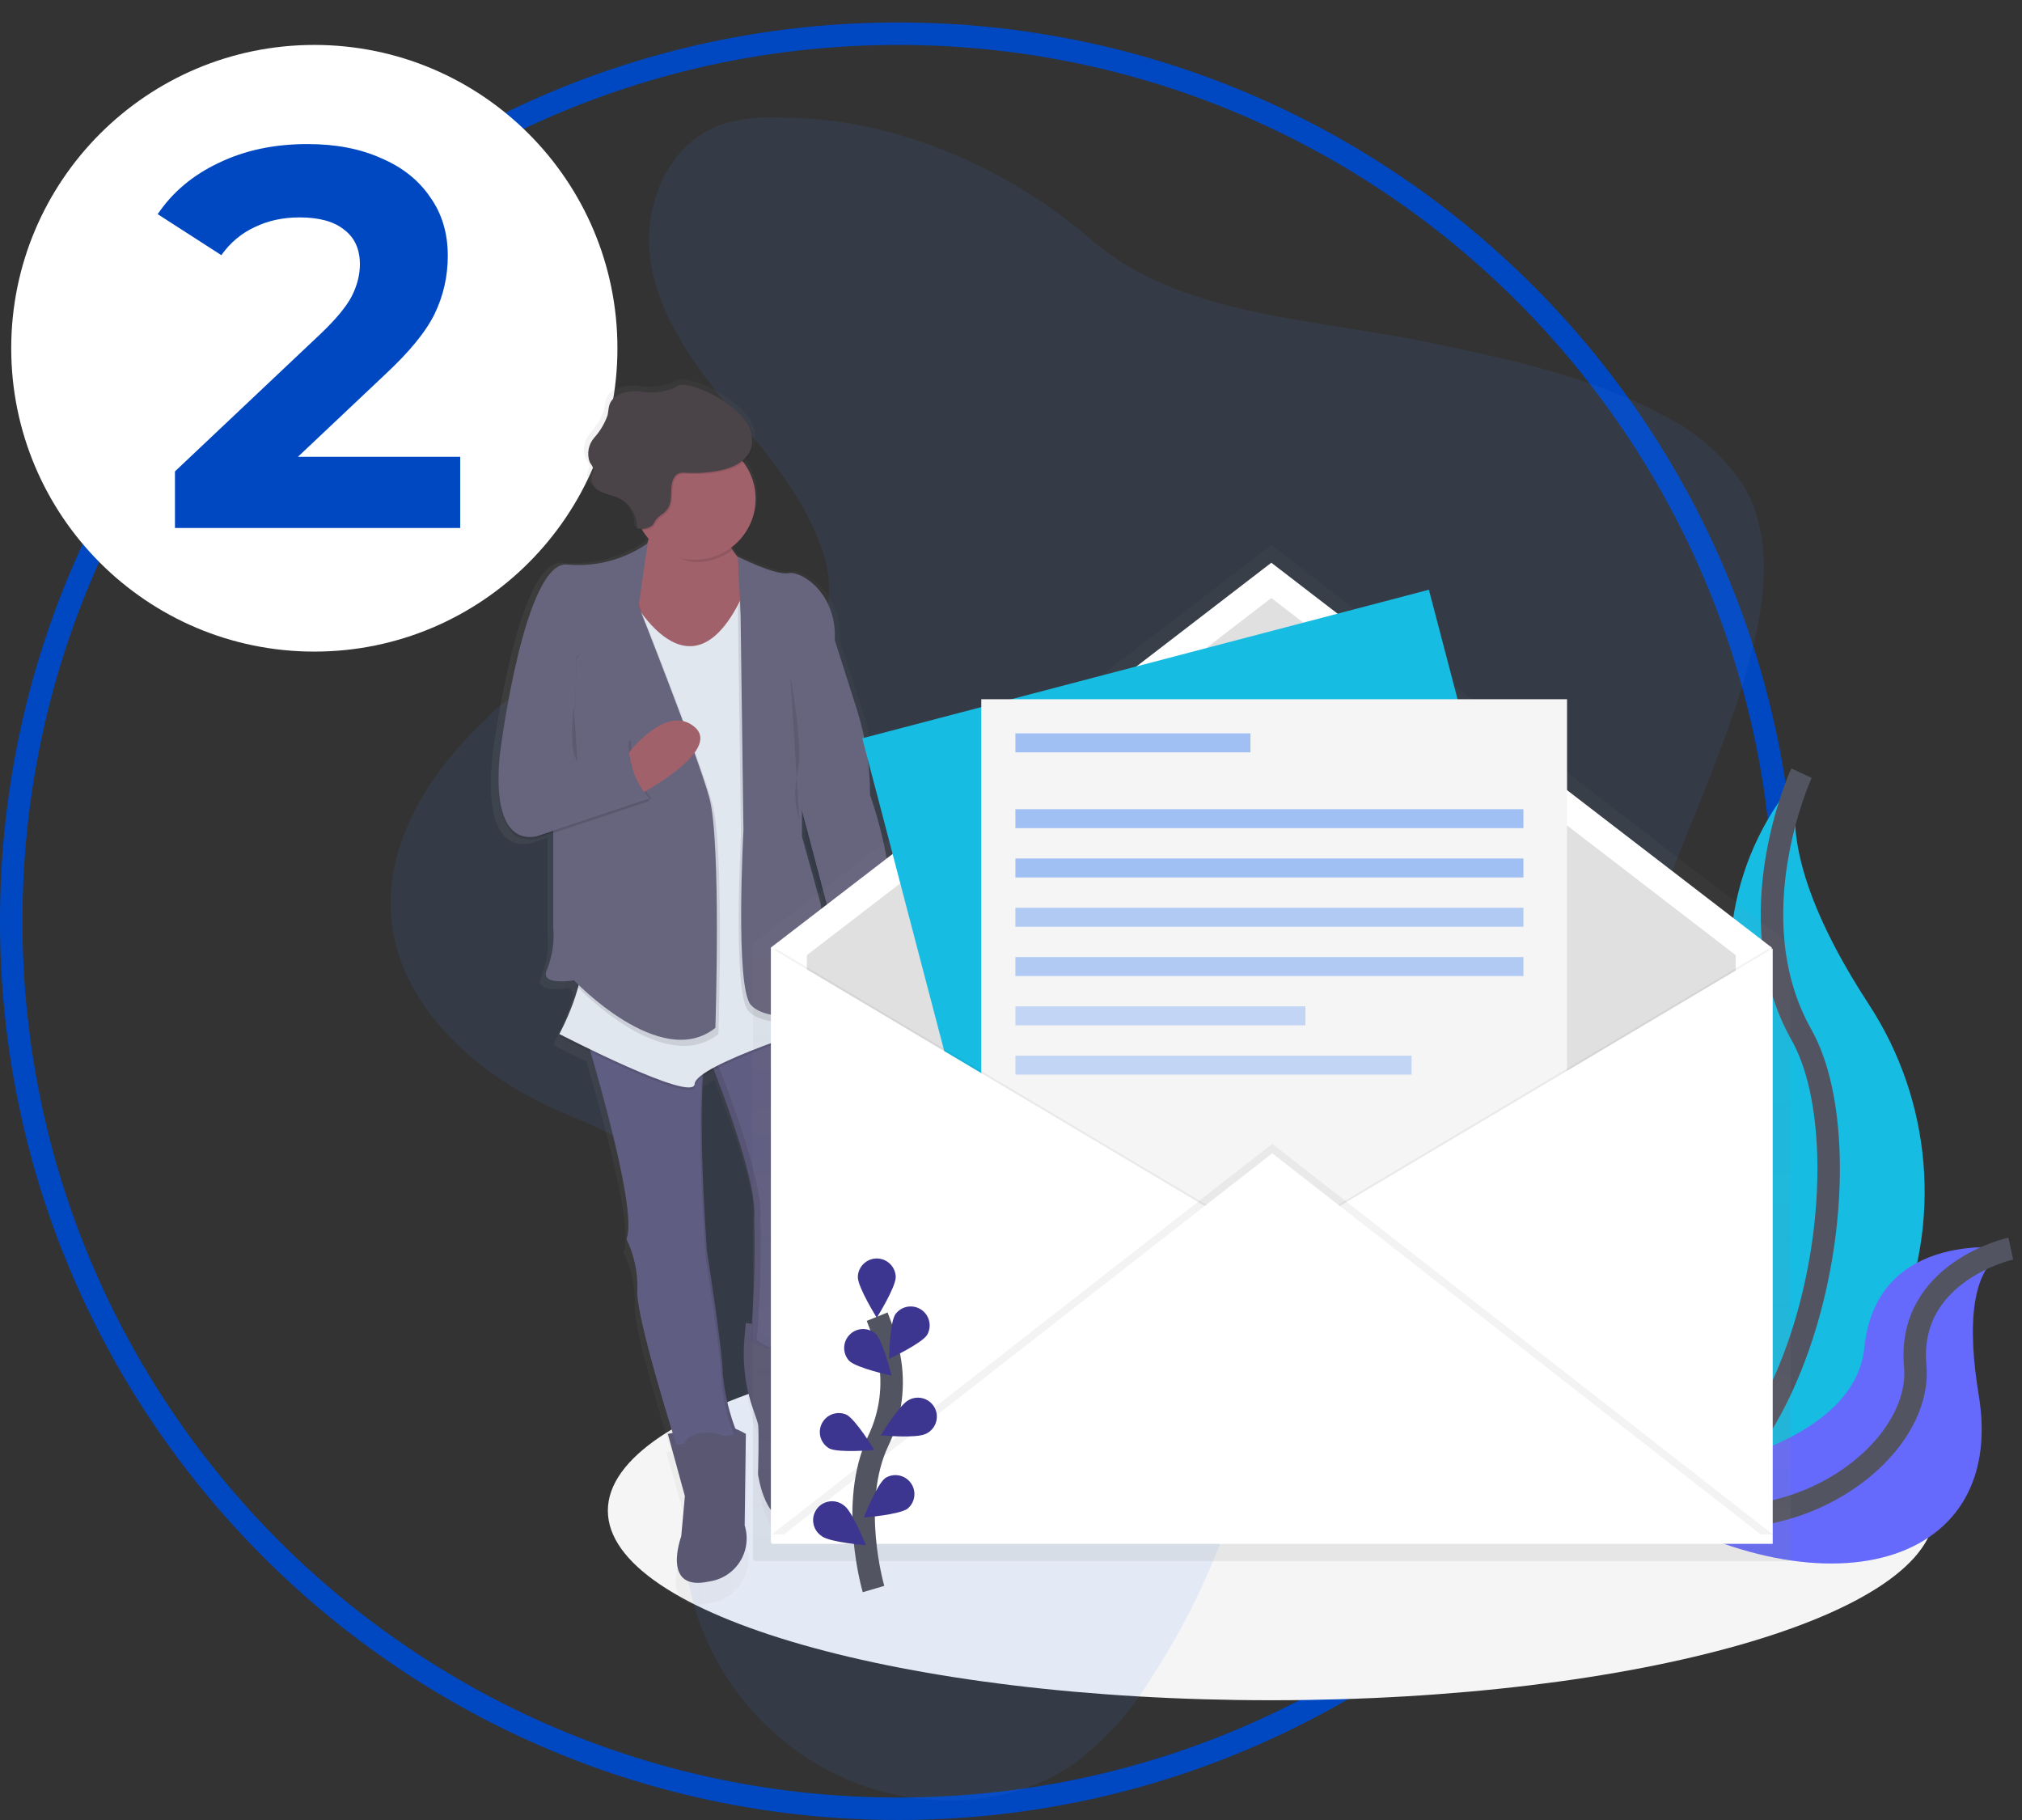 <svg width="180" height="162" viewBox="0 0 180 162" fill="none" xmlns="http://www.w3.org/2000/svg">
<rect x="0" y="0" width="180" height="162" fill="#333333" stroke="none"/>
<path d="M79.947 160.999C123.549 160.999 158.895 125.63 158.895 81.999C158.895 38.369 123.549 2.999 79.947 2.999C36.346 2.999 0.999 38.369 0.999 81.999C0.999 125.63 36.346 160.999 79.947 160.999Z" stroke="#0048C1" stroke-width="2"/>
<path d="M27.982 3.999C42.883 3.999 54.964 16.088 54.964 30.999C54.964 45.911 42.883 57.999 27.982 57.999C13.08 57.999 0.999 45.911 0.999 30.999C0.999 16.088 13.08 3.999 27.982 3.999Z" fill="white"/>
<path d="M40.967 40.663V46.999H15.575V41.959L28.535 29.719C29.911 28.407 30.839 27.287 31.319 26.359C31.799 25.399 32.039 24.455 32.039 23.527C32.039 22.183 31.575 21.159 30.647 20.455C29.751 19.719 28.423 19.351 26.663 19.351C25.191 19.351 23.863 19.639 22.679 20.215C21.495 20.759 20.503 21.591 19.703 22.711L14.039 19.063C15.351 17.111 17.159 15.591 19.463 14.503C21.767 13.383 24.407 12.823 27.383 12.823C29.879 12.823 32.055 13.239 33.911 14.071C35.799 14.871 37.255 16.023 38.279 17.527C39.335 18.999 39.863 20.743 39.863 22.759C39.863 24.583 39.479 26.295 38.711 27.895C37.943 29.495 36.455 31.319 34.247 33.367L26.519 40.663H40.967Z" fill="#0048C1"/>
<path d="M113.174 151.34C145.794 151.34 172.237 143.785 172.237 134.465C172.237 125.146 145.794 117.59 113.174 117.59C80.555 117.59 54.111 125.146 54.111 134.465C54.111 143.785 80.555 151.34 113.174 151.34Z" fill="#F5F5F5"/>
<path d="M160.367 68.819C154.025 75.908 152.259 85.984 155.811 94.807C161.717 110.332 145.686 136.151 145.686 136.151C145.686 136.151 145.855 136.126 146.177 136.07C156.247 134.289 164.752 127.573 168.82 118.191C172.888 108.808 171.976 98.01 166.393 89.442C161.957 82.655 158.306 74.692 160.367 68.819Z" fill="#17BCE3"/>
<path d="M160.367 68.819C160.367 68.819 154.461 81.644 160.367 92.107C166.273 102.57 161.38 131.932 145.686 136.151" stroke="#535461" stroke-width="2"/>
<path d="M179.001 111.137C179.001 111.137 167.062 109.237 165.973 119.937C164.884 130.637 143.023 132.119 143.023 132.119C143.023 132.119 143.165 132.219 143.433 132.392C161.489 144.245 178.751 139.942 176.15 124.202C175.177 118.351 175.254 112.473 179.001 111.137Z" fill="#6C63FF"/>
<path opacity="0.2" d="M179.001 111.137C179.001 111.137 167.062 109.237 165.973 119.937C164.884 130.637 143.023 132.119 143.023 132.119C143.023 132.119 143.165 132.219 143.433 132.392C161.489 144.245 178.751 139.942 176.15 124.202C175.177 118.351 175.254 112.473 179.001 111.137Z" fill="#4D8AF0"/>
<path d="M179.001 111.137C179.001 111.137 169.733 113.172 170.494 121.6C171.255 130.028 156.726 140.125 143.016 132.115" stroke="#535461" stroke-width="2"/>
<path opacity="0.1" d="M69.664 10.479C67.808 10.34 65.942 10.553 64.164 11.106C59.425 12.811 57.178 18.39 57.909 23.222C58.64 28.054 61.644 32.249 64.761 36.094C67.878 39.939 71.256 43.734 72.961 48.323C73.942 50.583 74.079 53.12 73.346 55.471C72.01 59 67.98 60.971 64.112 61.381C60.244 61.791 56.359 60.992 52.477 60.714C49.042 60.154 45.56 61.401 43.261 64.014C38.227 68.705 34.197 75.114 34.849 81.833C35.586 89.455 42.162 95.481 49.364 98.711C51.749 99.783 54.271 100.65 56.37 102.18C61.899 106.213 63.141 113.771 62.591 120.444C62.041 127.117 60.165 133.796 61.209 140.411C62.612 148.329 67.856 155.032 75.203 158.299C81.735 161.189 89.909 161.009 95.703 156.92C98.44 154.835 100.755 152.248 102.527 149.298C105.326 144.997 107.603 140.378 109.312 135.539C110.121 133.247 110.881 130.781 112.768 129.187C113.99 128.253 115.394 127.587 116.89 127.23C121.341 125.945 126.03 125.591 130.522 124.448C135.014 123.305 139.535 121.175 141.977 117.366C145.433 111.961 143.82 105.048 143.836 98.689C143.864 84.201 152.847 71.229 156.162 57.11C157.245 52.494 157.648 47.387 155.229 43.271C153.414 40.518 150.879 38.316 147.898 36.905C141.498 33.472 134.213 31.944 127.05 30.457C117.095 28.394 105.006 28.127 97.29 21.452C89.892 15.046 79.762 10.479 69.664 10.479Z" fill="#4D8AF0"/>
<g opacity="0.5">
<path d="M77.999 71.089C77.999 68.441 77.584 65.809 76.77 63.289L74.744 57.006V56.695C74.806 52.67 71.669 50.662 70.461 50.88C69.224 51.103 65.792 49.38 65.792 49.38V49.427C65.557 49.157 65.344 48.867 65.157 48.56C66.356 47.689 67.153 46.37 67.366 44.903C67.579 43.435 67.191 41.944 66.289 40.767C66.66 40.489 66.943 40.109 67.104 39.673C67.346 38.859 67.203 37.979 66.714 37.283C66.52 36.992 66.294 36.724 66.039 36.483C65.653 36.101 65.232 35.757 64.78 35.454C63.678 34.631 62.412 34.056 61.067 33.766C60.834 33.711 60.591 33.711 60.357 33.766C60.155 33.848 59.962 33.953 59.782 34.077C58.779 34.452 57.69 34.536 56.64 34.32C55.574 34.264 54.277 34.563 53.94 35.564C53.867 35.881 53.81 36.202 53.771 36.524C53.502 37.275 53.083 37.964 52.541 38.549C51.997 39.153 51.833 40.009 52.117 40.77C52.249 41.006 52.454 41.224 52.454 41.494C52.424 41.686 52.367 41.872 52.285 42.047C52.203 42.483 52.373 42.928 52.725 43.196C52.871 43.353 53.042 43.484 53.231 43.582C53.766 43.855 54.382 43.94 54.931 44.193C55.203 44.321 55.453 44.492 55.67 44.699C56.208 45.264 56.496 46.02 56.47 46.799L56.583 46.811V46.911C56.701 46.924 56.826 46.936 56.949 46.941C57.127 47.226 57.33 47.493 57.555 47.741C57.517 47.885 57.474 48.032 57.425 48.18C55.277 49.646 52.687 50.323 50.096 50.095C46.159 49.54 43.908 66.752 43.908 66.752C43.762 67.737 43.691 68.73 43.695 69.725C43.678 72.256 44.21 75.569 47.171 75.081L48.745 74.563V83.076C48.866 84.396 48.673 85.726 48.183 86.957C47.397 88.506 50.659 87.957 50.659 87.957C50.659 87.957 50.784 88.087 51.013 88.308L50.94 88.508L51.04 88.608C50.611 90.075 50.033 91.494 49.314 92.842L49.407 92.889C49.348 93.002 49.314 93.058 49.314 93.058C49.314 93.058 50.526 93.677 52.193 94.475C53.533 99.004 56.466 109.494 55.501 111.492L55.528 111.549C56.227 112.982 56.565 114.563 56.514 116.156C56.33 117.965 58.834 126.185 59.769 129.17L59.327 129.259L60.901 134.922L60.563 138.587C60.563 138.587 58.651 143.695 63.15 142.696C64.31 142.546 65.344 141.89 65.974 140.904C66.603 139.918 66.764 138.704 66.412 137.588L66.525 129.258C66.525 129.258 66.091 129.017 65.556 128.785C64.923 127.196 64.529 125.522 64.387 123.817C64.387 121.708 62.924 112.6 62.924 112.6V112.536L62.916 112.414V112.394C62.916 112.281 62.897 112.126 62.884 111.937V111.927C62.492 106.875 62.39 101.804 62.579 96.739C62.904 96.519 63.243 96.319 63.592 96.139C64.692 98.907 67.51 106.384 67.33 109.521C67.106 113.402 67.274 110.355 67.33 109.858C67.347 109.704 67.359 109.89 67.364 110.307V111.949C67.364 112.286 67.364 112.661 67.352 113.049V113.285C67.352 113.523 67.352 113.766 67.34 114.012C67.34 114.349 67.327 114.677 67.32 115.012C67.303 115.771 67.281 116.539 67.254 117.258C67.254 117.338 67.251 117.418 67.246 117.496C67.241 117.654 67.234 117.808 67.227 117.958C67.22 118.109 67.213 118.256 67.207 118.4C67.201 118.543 67.193 118.682 67.185 118.817C67.177 118.976 67.166 119.128 67.158 119.273L66.547 119.185L66.417 120.585C66.213 122.814 66.501 125.061 67.261 127.166C67.47 127.743 67.632 128.221 67.668 128.391C67.781 128.946 67.668 132.947 67.668 132.947C67.668 132.947 68.343 138.166 71.494 137.166C72.815 136.609 73.742 135.394 73.929 133.972C74.294 132.38 74.158 130.713 73.539 129.201C72.966 127.98 72.764 126.618 72.957 125.283C73.325 123.605 73.513 121.893 73.519 120.175L73.171 120.126C73.258 119.962 73.336 119.793 73.406 119.62C73.406 119.62 73.293 111.957 74.306 110.958C74.863 110.408 74.812 109.087 74.644 108.007C74.403 106.444 74.346 104.859 74.475 103.282C74.499 102.683 74.595 102.089 74.76 101.512C75.06 100.925 75.354 95.005 74.039 92.156L74.309 92.072L74.267 91.863L74.309 91.849C74.507 92.379 74.733 92.897 74.984 93.403C75.05 93.455 75.127 93.493 75.208 93.514C78.851 92.874 78.998 89.474 78.796 87.614C78.95 87.688 79.034 87.736 79.034 87.736L79.371 82.842C79.718 81.935 79.874 80.966 79.829 79.995C79.651 76.954 79.035 73.954 77.999 71.089ZM73.983 84.999C73.733 82.868 73.383 80.861 73.383 80.861L71.696 74.861V72.677L74.372 82.667L73.983 84.999Z" fill="url(#paint0_linear_698_777)"/>
</g>
<path d="M66.396 117.76L66.271 119.132C66.074 121.311 66.353 123.508 67.089 125.57C67.289 126.135 67.447 126.601 67.48 126.77C67.588 127.313 67.48 131.22 67.48 131.22C67.48 131.22 68.131 136.32 71.171 135.344C72.45 134.789 73.342 133.603 73.52 132.222C73.871 130.666 73.74 129.04 73.142 127.561C72.588 126.365 72.393 125.035 72.58 123.732C72.936 122.091 73.118 120.418 73.123 118.74L66.396 117.76Z" fill="#5A5773"/>
<path d="M63.14 94.209C63.14 94.209 67.372 104.52 67.155 108.317C66.938 112.114 67.101 109.13 67.155 108.643C67.23 112.189 67.121 115.738 66.829 119.274C66.829 119.274 71.279 122.529 73.015 118.189C73.015 118.189 72.907 110.702 73.882 109.724C74.419 109.187 74.366 107.895 74.208 106.84C73.974 105.314 73.917 103.766 74.039 102.228C74.058 101.642 74.15 101.06 74.314 100.498C74.64 99.847 74.965 92.466 73.014 90.404L63.14 94.209Z" fill="#605D82"/>
<path opacity="0.1" d="M67.373 119.277C67.665 115.742 67.773 112.193 67.699 108.646C67.645 109.134 67.481 112.119 67.699 108.32C67.917 104.521 63.684 94.212 63.684 94.212L73.153 90.57C73.109 90.514 73.064 90.462 73.018 90.413L63.143 94.213C63.143 94.213 67.374 104.524 67.157 108.324C66.94 112.124 67.103 109.137 67.157 108.65C67.232 112.197 67.123 115.746 66.831 119.281C67.86 120.019 69.089 120.424 70.355 120.442C69.281 120.301 68.258 119.901 67.373 119.277Z" fill="black"/>
<path d="M59.45 127.634L60.969 133.169L60.643 136.75C60.643 136.75 58.799 141.742 63.143 140.765C64.268 140.605 65.266 139.959 65.872 138.997C66.478 138.036 66.631 136.857 66.29 135.773L66.398 127.634C65.634 127.175 64.783 126.88 63.898 126.767C63.139 126.876 59.45 127.634 59.45 127.634Z" fill="#5A5773"/>
<path d="M51.962 91.605C51.962 91.605 56.954 107.774 55.762 110.27C56.449 111.689 56.784 113.251 56.739 114.826C56.523 116.994 60.212 128.608 60.212 128.608L65.639 127.631C64.951 125.931 64.513 124.14 64.339 122.314C64.339 120.252 62.928 111.345 62.928 111.345C62.928 111.345 61.735 95.067 63.146 93.329L51.962 91.605Z" fill="#605D82"/>
<g opacity="0.1">
<path d="M62.72 94.653C61.82 98.339 62.815 111.901 62.815 111.901C62.815 111.901 64.226 120.801 64.226 122.87C64.36 124.525 64.736 126.152 65.343 127.698L65.637 127.646C64.949 125.946 64.511 124.155 64.337 122.329C64.337 120.267 62.926 111.36 62.926 111.36C62.926 111.36 62.014 98.965 62.72 94.653Z" fill="black"/>
<path d="M55.761 110.269L55.788 110.325C55.796 110.269 55.805 110.21 55.81 110.156C55.796 110.195 55.779 110.233 55.761 110.269Z" fill="black"/>
<path d="M62.895 93.865C62.945 93.677 63.028 93.501 63.14 93.344L51.962 91.605C51.962 91.605 52.028 91.816 52.141 92.192L62.895 93.865Z" fill="black"/>
</g>
<path d="M78.007 85.743C78.007 85.743 79.635 91.819 74.752 92.689C74.673 92.669 74.599 92.632 74.534 92.582C74.534 92.582 71.712 87.046 73.883 84.876L78.007 85.743Z" fill="#A1616A"/>
<path d="M58.04 45.377C58.04 45.377 58.366 49.932 54.785 52.105C51.204 54.276 62.379 60.243 62.379 60.243L68.24 50.91C68.24 50.91 65.746 51.231 64.227 46.895L58.04 45.377Z" fill="#A1616A"/>
<path opacity="0.1" d="M55.651 52.428C55.651 52.428 61.186 63.928 66.178 53.078L73.883 91.278C73.883 91.278 61.944 94.969 61.838 96.706C61.732 98.442 49.794 92.257 49.794 92.257C49.794 92.257 52.394 87.481 51.748 84.552C51.102 81.623 55.651 52.428 55.651 52.428Z" fill="black"/>
<path d="M55.651 52.209C55.651 52.209 61.186 63.709 66.178 52.861L73.883 91.061C73.883 91.061 61.944 94.751 61.838 96.487C61.732 98.224 49.794 92.038 49.794 92.038C49.794 92.038 52.394 87.263 51.748 84.334C51.102 81.404 55.651 52.209 55.651 52.209Z" fill="#E1E7EF"/>
<path d="M61.078 130.673C61.078 130.673 59.667 127.526 62.922 127.526C66.177 127.526 65.636 130.348 65.636 130.348L61.078 130.673Z" fill="#5A5773"/>
<path d="M68.457 122.533C68.457 122.533 67.157 119.168 70.411 119.06C73.665 118.952 72.039 122.098 72.039 122.098L68.457 122.533Z" fill="#5A5773"/>
<path opacity="0.1" d="M65.69 49.764C65.69 49.764 68.999 51.452 70.19 51.229C71.381 51.006 74.53 53.073 74.314 57.198L76.275 63.351C77.059 65.818 77.458 68.392 77.456 70.98C77.456 70.98 80.278 78.793 78.756 82.266L78.43 87.042C76.868 86.21 75.09 85.87 73.33 86.065L73.986 82.165L71.05 71.093L66.173 59.264L65.69 49.764Z" fill="black"/>
<path d="M65.69 49.549C65.69 49.549 68.999 51.237 70.19 51.014C71.381 50.791 74.53 52.858 74.314 56.983L76.275 63.136C77.059 65.603 77.458 68.177 77.456 70.765C77.456 70.765 80.278 78.578 78.756 82.051L78.43 86.827C76.868 85.995 75.09 85.654 73.33 85.85L73.981 81.943L71.05 70.875L66.171 59.046L65.69 49.549Z" fill="#67647E"/>
<path opacity="0.1" d="M71.171 62.736V74.999L72.799 80.861C72.799 80.861 73.884 87.26 73.558 89.218C73.232 91.174 68.023 91.606 66.612 89.977C65.201 88.347 65.961 74.451 65.961 74.451L65.689 54.108L65.907 53.458L71.171 62.736Z" fill="black"/>
<path d="M71.393 62.194V74.462L73.021 80.323C73.021 80.323 74.106 86.722 73.78 88.68C73.454 90.636 68.245 91.067 66.834 89.439C65.423 87.809 66.183 73.913 66.183 73.913L65.913 53.562L71.393 62.194Z" fill="#67647E"/>
<path opacity="0.1" d="M49.521 72.396L52.994 83.196L51.366 87.808C51.366 87.808 59.071 95.947 63.955 92.04C63.955 92.04 64.498 75.435 63.412 71.528C62.326 67.621 57.118 54.484 57.118 54.484L56.041 51.016L50.29 54.271L49.521 72.396Z" fill="black"/>
<path d="M49.249 71.851V82.482C49.366 83.774 49.18 85.075 48.706 86.282C47.945 87.801 51.094 87.259 51.094 87.259C51.094 87.259 58.799 95.398 63.683 91.491C63.683 91.491 64.226 74.886 63.14 70.979C62.054 67.072 56.846 53.935 56.846 53.935L55.761 50.462L50.01 53.717L49.249 71.851Z" fill="#67647E"/>
<path opacity="0.1" d="M57.66 48.575C55.586 50.02 53.071 50.693 50.552 50.474C46.752 49.931 44.583 66.754 44.583 66.754C44.583 66.754 43.172 75.436 47.73 74.677L57.823 71.311C56.541 69.889 55.877 68.015 55.979 66.103L51.094 68.055L51.313 58.722L57.66 48.575Z" fill="black"/>
<path opacity="0.1" d="M44.799 66.534C44.799 66.534 43.388 75.216 47.946 74.458L58.039 71.093C56.756 69.671 56.093 67.796 56.195 65.883L51.313 67.838L44.799 66.534Z" fill="black"/>
<path d="M55.955 67.027C55.955 67.027 59.342 62.574 61.836 64.712C64.33 66.85 56.849 70.768 56.849 70.768L55.955 67.027Z" fill="#A1616A"/>
<path d="M57.66 48.356C55.586 49.802 53.071 50.475 50.552 50.256C46.752 49.713 44.583 66.535 44.583 66.535C44.583 66.535 43.172 75.217 47.73 74.458L57.823 71.093C56.541 69.671 55.877 67.797 55.979 65.884L51.094 67.838L51.313 58.504L56.848 53.948L57.66 48.356Z" fill="#67647E"/>
<path opacity="0.1" d="M64.333 47.108L58.147 45.589C58.147 45.589 58.469 45.954 58.093 47.379C59.093 48.521 60.312 50.039 61.946 50.039C63.115 50.041 64.253 49.664 65.189 48.964C64.84 48.377 64.553 47.755 64.333 47.108Z" fill="black"/>
<path d="M61.838 49.824C64.835 49.824 67.265 47.394 67.265 44.397C67.265 41.399 64.835 38.969 61.838 38.969C58.841 38.969 56.411 41.399 56.411 44.397C56.411 47.394 58.841 49.824 61.838 49.824Z" fill="#A1616A"/>
<path opacity="0.1" d="M63.895 42.04C65.154 41.826 66.538 41.267 66.96 40.062C67.194 39.267 67.056 38.408 66.584 37.726C66.112 37.056 65.516 36.483 64.827 36.038C63.766 35.234 62.541 34.672 61.239 34.391C61.014 34.338 60.779 34.338 60.554 34.391C60.358 34.47 60.172 34.571 59.999 34.691C59.029 35.057 57.976 35.14 56.961 34.929C55.927 34.875 54.686 35.167 54.361 36.144C54.261 36.444 54.267 36.772 54.192 37.082C53.93 37.813 53.529 38.487 53.011 39.065C52.489 39.66 52.332 40.492 52.603 41.235C52.73 41.466 52.941 41.679 52.941 41.942C52.908 42.13 52.852 42.312 52.772 42.484C52.697 43.078 53.029 43.649 53.582 43.876C54.098 44.143 54.692 44.225 55.219 44.476C56.226 44.972 56.851 46.01 56.819 47.132C57.291 47.261 57.795 47.159 58.181 46.859C58.326 46.699 58.397 46.484 58.529 46.314C58.724 46.113 58.941 45.934 59.177 45.781C60.313 44.848 59.506 43.559 60.149 42.553C60.486 42.035 61.023 42.194 61.567 42.202C62.346 42.221 63.126 42.167 63.895 42.04Z" fill="black"/>
<path d="M63.787 41.932C65.046 41.718 66.43 41.16 66.852 39.955C67.086 39.159 66.948 38.3 66.476 37.618C66.004 36.948 65.408 36.375 64.719 35.931C63.658 35.126 62.433 34.564 61.131 34.283C60.906 34.23 60.671 34.23 60.446 34.283C60.251 34.362 60.064 34.463 59.891 34.584C58.922 34.95 57.868 35.032 56.853 34.822C55.819 34.767 54.578 35.059 54.253 36.036C54.153 36.337 54.158 36.664 54.084 36.974C53.822 37.706 53.421 38.379 52.903 38.958C52.381 39.552 52.224 40.384 52.495 41.127C52.622 41.358 52.832 41.572 52.832 41.834C52.8 42.022 52.743 42.204 52.663 42.377C52.588 42.97 52.92 43.541 53.473 43.769C53.989 44.035 54.583 44.117 55.11 44.368C56.12 44.866 56.745 45.907 56.71 47.032C57.182 47.16 57.686 47.059 58.072 46.758C58.217 46.599 58.288 46.383 58.42 46.214C58.615 46.012 58.833 45.833 59.068 45.681C60.204 44.748 59.397 43.459 60.04 42.453C60.377 41.934 60.914 42.093 61.458 42.102C62.238 42.118 63.018 42.061 63.787 41.932Z" fill="#4A4347"/>
<path opacity="0.1" d="M70.356 60.187C70.356 60.187 71.549 66.373 71.007 68.76C70.676 70.15 70.725 71.602 71.149 72.966" fill="black"/>
<path opacity="0.1" d="M51.072 62.791C51.072 62.791 50.552 66.915 51.418 67.782L51.072 62.791Z" fill="black"/>
<path d="M81.372 113.615C81.512 113.615 81.625 113.502 81.625 113.362C81.625 113.223 81.512 113.109 81.372 113.109C81.232 113.109 81.119 113.223 81.119 113.362C81.119 113.502 81.232 113.615 81.372 113.615Z" fill="black"/>
<g opacity="0.5">
<path d="M159.314 84.126V83.987L113.272 48.587C113.213 48.543 113.132 48.543 113.072 48.587L67.028 83.987V138.864H67.116V138.952H159.407V84.075L159.314 84.126Z" fill="url(#paint1_linear_698_777)"/>
</g>
<path d="M157.724 137.333H68.624V84.345L113.174 50.089L157.724 84.345V137.333Z" fill="white"/>
<path d="M154.517 134.194H71.829V85.019L113.173 53.228L154.517 85.019V134.194Z" fill="#E0E0E0"/>
<path d="M127.2 52.493L76.76 65.717L93.578 129.868L144.018 116.645L127.2 52.493Z" fill="#17BCE3"/>
<path d="M139.499 62.239H87.355V128.559H139.499V62.239Z" fill="#F5F5F5"/>
<path opacity="0.05" d="M69.045 84.43L113.595 110.924L69.045 137.418V84.43Z" fill="black"/>
<path d="M68.708 84.43L113.258 110.924L68.708 137.418V84.43Z" fill="white"/>
<path opacity="0.05" d="M157.47 84.43L112.92 110.924L157.47 137.418V84.43Z" fill="black"/>
<path d="M157.808 84.43L113.258 110.924L157.808 137.418V84.43Z" fill="white"/>
<path opacity="0.05" d="M68.708 136.576L113.258 101.812L157.808 136.576H68.708Z" fill="black"/>
<path d="M68.708 137.419L113.258 102.656L157.808 137.419H68.708Z" fill="white"/>
<path d="M77.761 141.442C77.761 141.442 75.523 133.848 78.181 128.256C79.31 125.919 79.65 123.278 79.151 120.73C78.905 119.523 78.548 118.341 78.086 117.198" stroke="#535461" stroke-width="2"/>
<path d="M79.739 113.664C79.739 114.596 78.051 117.294 78.051 117.294C78.051 117.294 76.364 114.594 76.364 113.664C76.387 112.749 77.135 112.018 78.052 112.018C78.968 112.018 79.717 112.749 79.739 113.664Z" fill="#3D3691"/>
<path d="M82.532 118.823C82.026 119.604 79.143 120.953 79.143 120.953C79.143 120.953 79.195 117.771 79.702 116.99C80.228 116.26 81.234 116.071 81.989 116.56C82.744 117.049 82.983 118.044 82.532 118.823Z" fill="#3D3691"/>
<path d="M82.403 127.633C81.571 128.052 78.403 127.763 78.403 127.763C78.403 127.763 80.055 125.043 80.885 124.624C81.427 124.319 82.092 124.336 82.617 124.668C83.142 125.001 83.442 125.595 83.397 126.215C83.353 126.835 82.971 127.38 82.404 127.635L82.403 127.633Z" fill="#3D3691"/>
<path d="M80.811 134.279C80.062 134.833 76.889 135.079 76.889 135.079C76.889 135.079 78.057 132.119 78.806 131.566C79.555 131.089 80.544 131.273 81.072 131.988C81.599 132.702 81.483 133.702 80.806 134.276L80.811 134.279Z" fill="#3D3691"/>
<path d="M75.597 121.132C76.272 121.78 79.375 122.453 79.375 122.453C79.375 122.453 78.614 119.363 77.946 118.715C77.27 118.126 76.251 118.168 75.626 118.811C75.001 119.455 74.988 120.475 75.597 121.133V121.132Z" fill="#3D3691"/>
<path d="M73.833 128.93C74.665 129.349 77.833 129.06 77.833 129.06C77.833 129.06 76.181 126.34 75.351 125.921C74.529 125.558 73.567 125.903 73.162 126.705C72.757 127.507 73.052 128.486 73.832 128.931L73.833 128.93Z" fill="#3D3691"/>
<path d="M73.158 136.741C73.907 137.294 77.08 137.541 77.08 137.541C77.08 137.541 75.912 134.581 75.163 134.028C74.683 133.619 74.014 133.513 73.431 133.752C72.847 133.991 72.445 134.535 72.389 135.163C72.333 135.791 72.631 136.399 73.163 136.738L73.158 136.741Z" fill="#3D3691"/>
<path opacity="0.5" d="M111.317 65.277H90.392V66.965H111.317V65.277Z" fill="#4D8AF0"/>
<path opacity="0.5" d="M135.617 72.027H90.392V73.715H135.617V72.027Z" fill="#4D8AF0"/>
<path opacity="0.5" d="M135.617 76.415H90.392V78.103H135.617V76.415Z" fill="#4D8AF0"/>
<path opacity="0.4" d="M135.617 80.802H90.392V82.49H135.617V80.802Z" fill="#4D8AF0"/>
<path opacity="0.4" d="M135.617 85.19H90.392V86.878H135.617V85.19Z" fill="#4D8AF0"/>
<path opacity="0.3" d="M116.211 89.577H90.392V91.265H116.211V89.577Z" fill="#4D8AF0"/>
<path opacity="0.3" d="M125.661 93.965H90.392V95.653H125.661V93.965Z" fill="#4D8AF0"/>
<defs>
<linearGradient id="paint0_linear_698_777" x1="43.695" y1="88.275" x2="79.8" y2="88.275" gradientUnits="userSpaceOnUse">
<stop stop-color="#808080" stop-opacity="0.251"/>
<stop offset="0.54" stop-color="#808080" stop-opacity="0.122"/>
<stop offset="1" stop-color="#808080" stop-opacity="0.102"/>
</linearGradient>
<linearGradient id="paint1_linear_698_777" x1="113.218" y1="138.952" x2="113.218" y2="48.554" gradientUnits="userSpaceOnUse">
<stop stop-color="#808080" stop-opacity="0.251"/>
<stop offset="0.54" stop-color="#808080" stop-opacity="0.122"/>
<stop offset="1" stop-color="#808080" stop-opacity="0.102"/>
</linearGradient>
</defs>
</svg>
